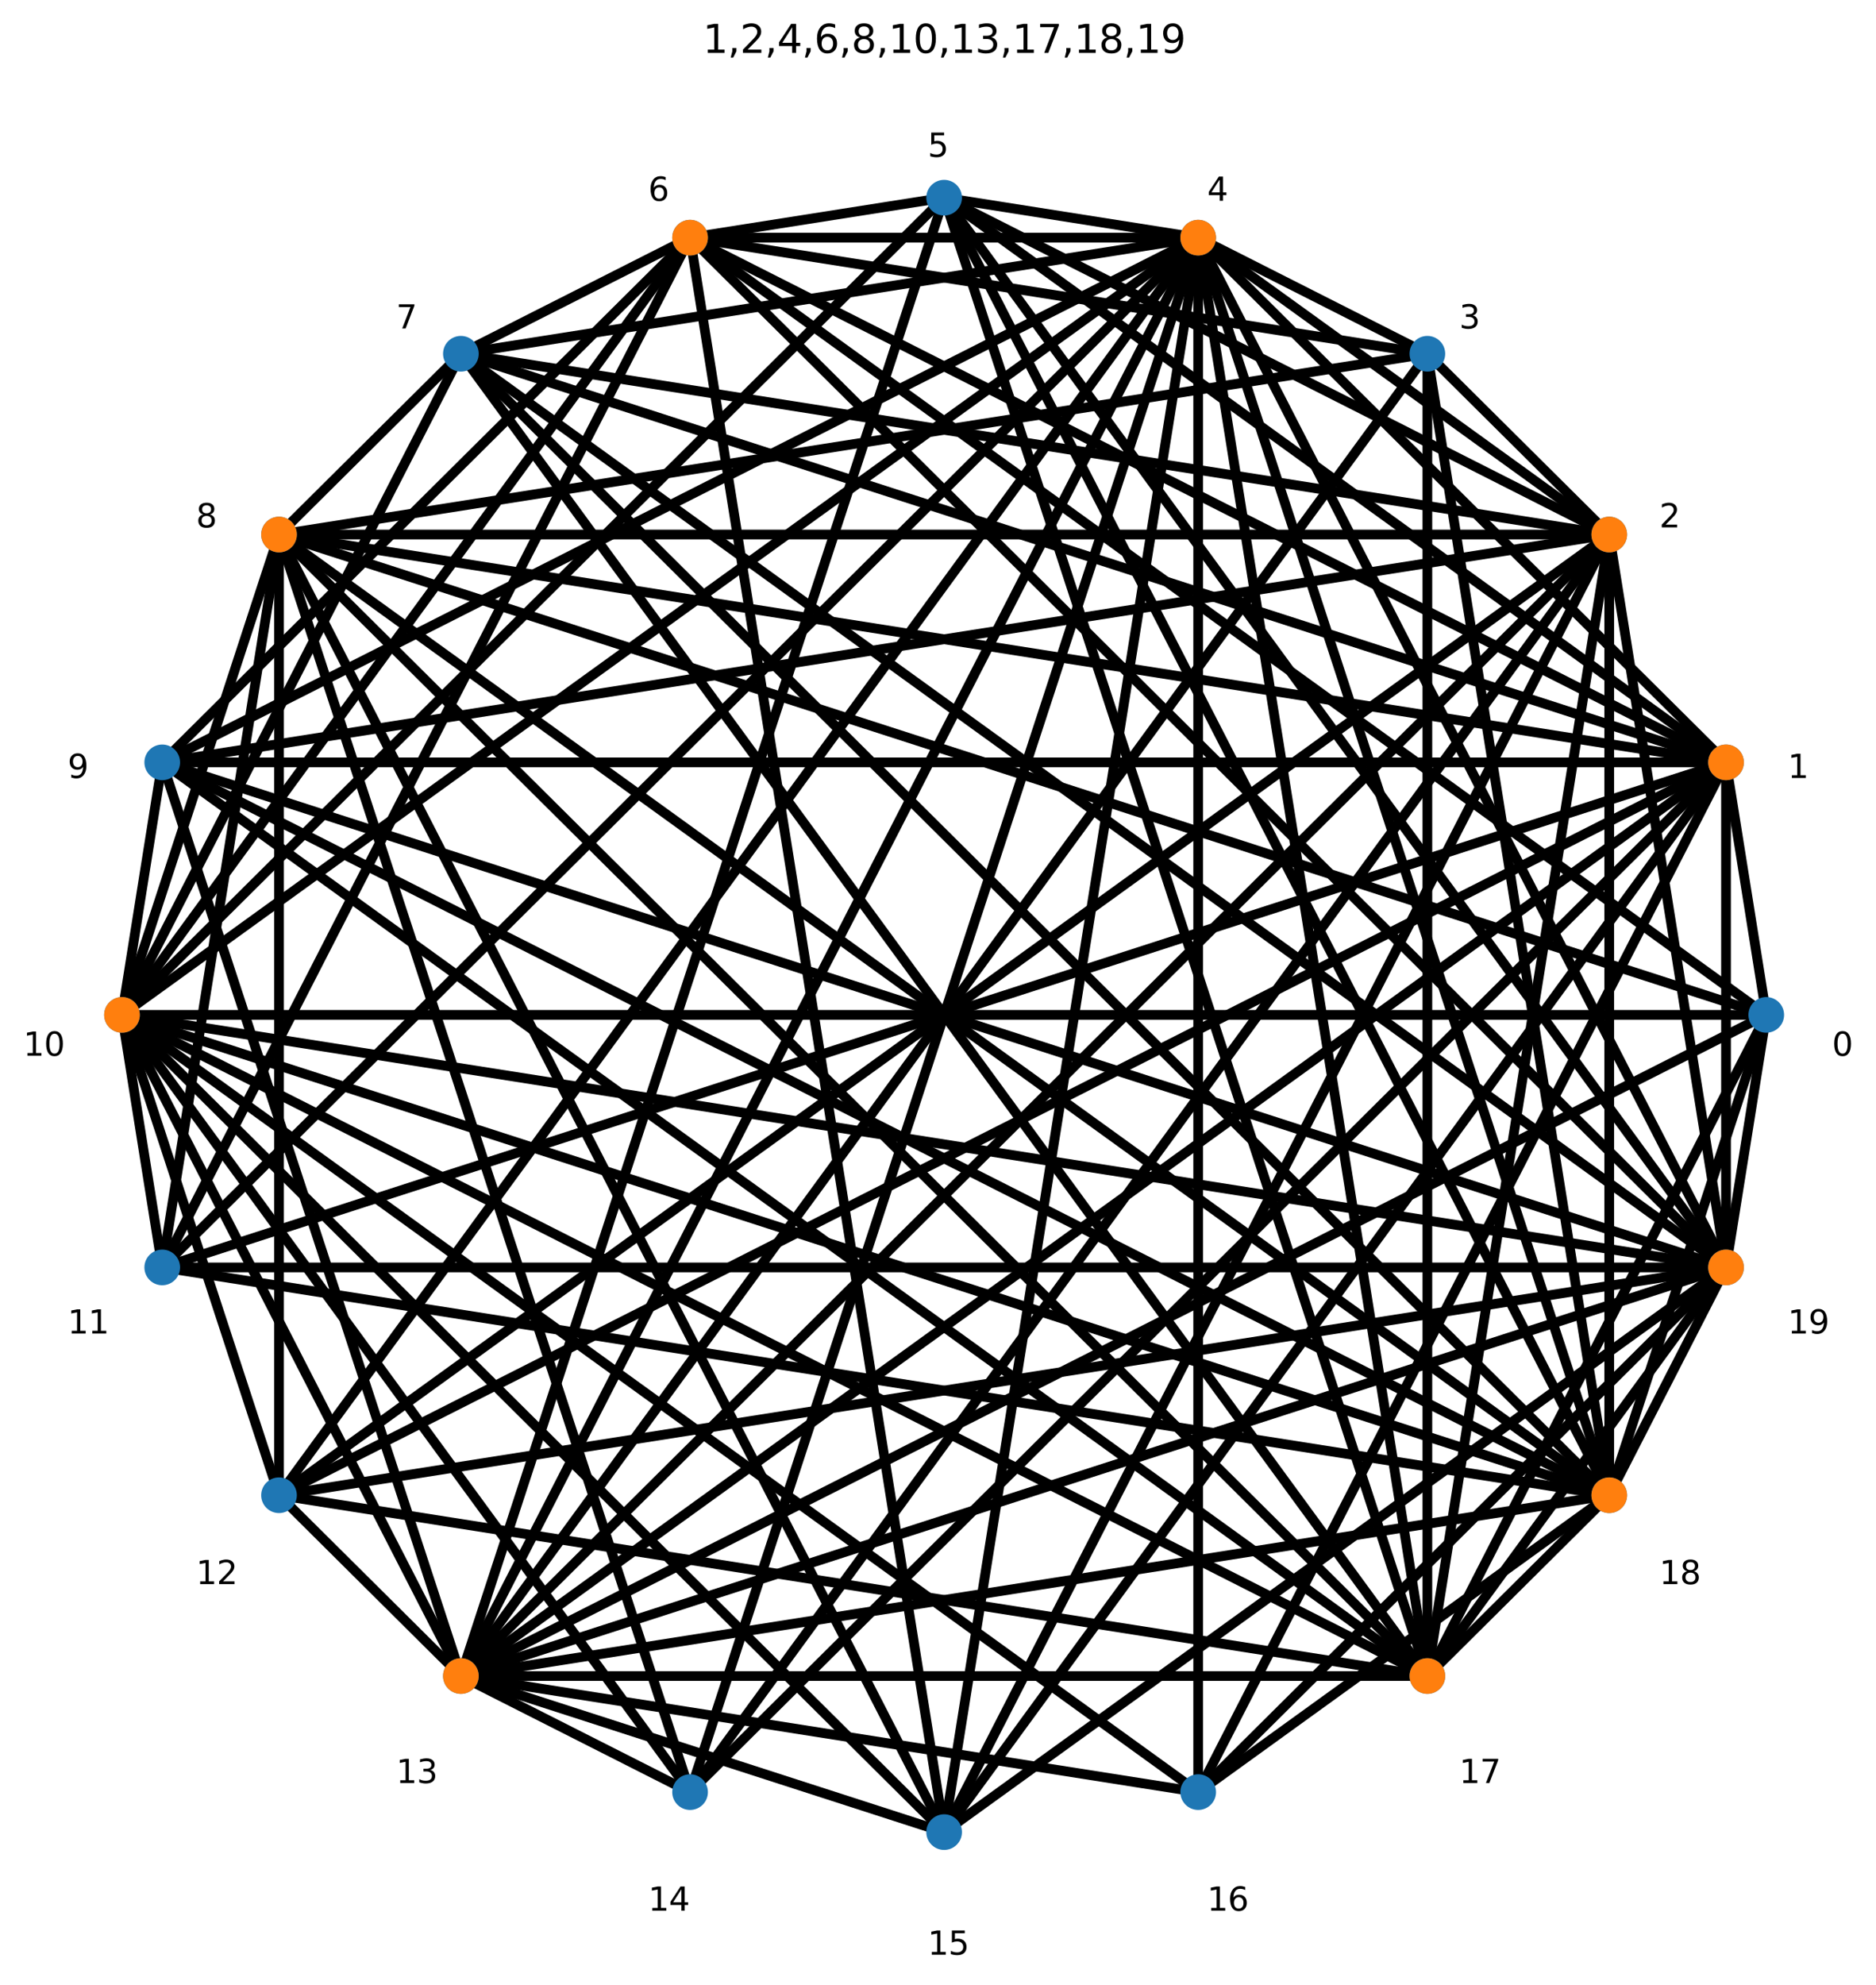 <?xml version="1.0" encoding="utf-8" standalone="no"?>
<!DOCTYPE svg PUBLIC "-//W3C//DTD SVG 1.1//EN"
  "http://www.w3.org/Graphics/SVG/1.1/DTD/svg11.dtd">
<svg xmlns:xlink="http://www.w3.org/1999/xlink" width="578.763pt" height="612.035pt" viewBox="0 0 578.763 612.035" xmlns="http://www.w3.org/2000/svg" version="1.1">
 <defs>
  <style type="text/css">*{stroke-linejoin: round; stroke-linecap: butt}</style>
 </defs>
 <g id="figure_1">
  <g id="patch_1">
   <path d="M 0 612.035 
L 578.763 612.035 
L 578.763 0 
L 0 0 
z
" style="fill: #ffffff"/>
  </g>
  <g id="axes_1">
   <g id="line2d_1">
    <path d="M 142.189 109.083 
L 440.356 516.828 
" clip-path="url(#pd053a92cc1)" style="fill: none; stroke: #000000; stroke-width: 3; stroke-linecap: square"/>
   </g>
   <g id="line2d_2">
    <path d="M 369.651 73.289 
L 50.05 235.083 
" clip-path="url(#pd053a92cc1)" style="fill: none; stroke: #000000; stroke-width: 3; stroke-linecap: square"/>
   </g>
   <g id="line2d_3">
    <path d="M 440.356 109.083 
L 142.189 516.828 
" clip-path="url(#pd053a92cc1)" style="fill: none; stroke: #000000; stroke-width: 3; stroke-linecap: square"/>
   </g>
   <g id="line2d_4">
    <path d="M 291.273 60.956 
L 37.636 312.955 
" clip-path="url(#pd053a92cc1)" style="fill: none; stroke: #000000; stroke-width: 3; stroke-linecap: square"/>
   </g>
   <g id="line2d_5">
    <path d="M 291.273 60.956 
L 532.495 390.828 
" clip-path="url(#pd053a92cc1)" style="fill: none; stroke: #000000; stroke-width: 3; stroke-linecap: square"/>
   </g>
   <g id="line2d_6">
    <path d="M 86.077 164.834 
L 496.469 461.077 
" clip-path="url(#pd053a92cc1)" style="fill: none; stroke: #000000; stroke-width: 3; stroke-linecap: square"/>
   </g>
   <g id="line2d_7">
    <path d="M 50.05 235.083 
L 440.356 516.828 
" clip-path="url(#pd053a92cc1)" style="fill: none; stroke: #000000; stroke-width: 3; stroke-linecap: square"/>
   </g>
   <g id="line2d_8">
    <path d="M 532.495 235.083 
L 291.273 564.956 
" clip-path="url(#pd053a92cc1)" style="fill: none; stroke: #000000; stroke-width: 3; stroke-linecap: square"/>
   </g>
   <g id="line2d_9">
    <path d="M 142.189 516.828 
L 440.356 516.828 
" clip-path="url(#pd053a92cc1)" style="fill: none; stroke: #000000; stroke-width: 3; stroke-linecap: square"/>
   </g>
   <g id="line2d_10">
    <path d="M 212.895 73.289 
L 50.05 390.828 
" clip-path="url(#pd053a92cc1)" style="fill: none; stroke: #000000; stroke-width: 3; stroke-linecap: square"/>
   </g>
   <g id="line2d_11">
    <path d="M 142.189 109.083 
L 37.636 312.955 
" clip-path="url(#pd053a92cc1)" style="fill: none; stroke: #000000; stroke-width: 3; stroke-linecap: square"/>
   </g>
   <g id="line2d_12">
    <path d="M 142.189 109.083 
L 532.495 390.828 
" clip-path="url(#pd053a92cc1)" style="fill: none; stroke: #000000; stroke-width: 3; stroke-linecap: square"/>
   </g>
   <g id="line2d_13">
    <path d="M 496.469 461.077 
L 532.495 390.828 
" clip-path="url(#pd053a92cc1)" style="fill: none; stroke: #000000; stroke-width: 3; stroke-linecap: square"/>
   </g>
   <g id="line2d_14">
    <path d="M 440.356 109.083 
L 212.895 73.289 
" clip-path="url(#pd053a92cc1)" style="fill: none; stroke: #000000; stroke-width: 3; stroke-linecap: square"/>
   </g>
   <g id="line2d_15">
    <path d="M 86.077 164.834 
L 50.05 390.828 
" clip-path="url(#pd053a92cc1)" style="fill: none; stroke: #000000; stroke-width: 3; stroke-linecap: square"/>
   </g>
   <g id="line2d_16">
    <path d="M 50.05 235.083 
L 37.636 312.955 
" clip-path="url(#pd053a92cc1)" style="fill: none; stroke: #000000; stroke-width: 3; stroke-linecap: square"/>
   </g>
   <g id="line2d_17">
    <path d="M 496.469 164.834 
L 369.651 73.289 
" clip-path="url(#pd053a92cc1)" style="fill: none; stroke: #000000; stroke-width: 3; stroke-linecap: square"/>
   </g>
   <g id="line2d_18">
    <path d="M 50.05 235.083 
L 532.495 390.828 
" clip-path="url(#pd053a92cc1)" style="fill: none; stroke: #000000; stroke-width: 3; stroke-linecap: square"/>
   </g>
   <g id="line2d_19">
    <path d="M 532.495 235.083 
L 86.077 164.834 
" clip-path="url(#pd053a92cc1)" style="fill: none; stroke: #000000; stroke-width: 3; stroke-linecap: square"/>
   </g>
   <g id="line2d_20">
    <path d="M 142.189 516.828 
L 532.495 390.828 
" clip-path="url(#pd053a92cc1)" style="fill: none; stroke: #000000; stroke-width: 3; stroke-linecap: square"/>
   </g>
   <g id="line2d_21">
    <path d="M 440.356 109.083 
L 86.077 164.834 
" clip-path="url(#pd053a92cc1)" style="fill: none; stroke: #000000; stroke-width: 3; stroke-linecap: square"/>
   </g>
   <g id="line2d_22">
    <path d="M 440.356 109.083 
L 440.356 516.828 
" clip-path="url(#pd053a92cc1)" style="fill: none; stroke: #000000; stroke-width: 3; stroke-linecap: square"/>
   </g>
   <g id="line2d_23">
    <path d="M 532.495 235.083 
L 532.495 390.828 
" clip-path="url(#pd053a92cc1)" style="fill: none; stroke: #000000; stroke-width: 3; stroke-linecap: square"/>
   </g>
   <g id="line2d_24">
    <path d="M 86.077 461.077 
L 142.189 516.828 
" clip-path="url(#pd053a92cc1)" style="fill: none; stroke: #000000; stroke-width: 3; stroke-linecap: square"/>
   </g>
   <g id="line2d_25">
    <path d="M 369.651 73.289 
L 496.469 461.077 
" clip-path="url(#pd053a92cc1)" style="fill: none; stroke: #000000; stroke-width: 3; stroke-linecap: square"/>
   </g>
   <g id="line2d_26">
    <path d="M 37.636 312.955 
L 291.273 564.956 
" clip-path="url(#pd053a92cc1)" style="fill: none; stroke: #000000; stroke-width: 3; stroke-linecap: square"/>
   </g>
   <g id="line2d_27">
    <path d="M 532.495 235.083 
L 86.077 461.077 
" clip-path="url(#pd053a92cc1)" style="fill: none; stroke: #000000; stroke-width: 3; stroke-linecap: square"/>
   </g>
   <g id="line2d_28">
    <path d="M 142.189 516.828 
L 212.895 552.622 
" clip-path="url(#pd053a92cc1)" style="fill: none; stroke: #000000; stroke-width: 3; stroke-linecap: square"/>
   </g>
   <g id="line2d_29">
    <path d="M 369.651 552.622 
L 532.495 390.828 
" clip-path="url(#pd053a92cc1)" style="fill: none; stroke: #000000; stroke-width: 3; stroke-linecap: square"/>
   </g>
   <g id="line2d_30">
    <path d="M 369.651 73.289 
L 50.05 390.828 
" clip-path="url(#pd053a92cc1)" style="fill: none; stroke: #000000; stroke-width: 3; stroke-linecap: square"/>
   </g>
   <g id="line2d_31">
    <path d="M 291.273 60.956 
L 496.469 461.077 
" clip-path="url(#pd053a92cc1)" style="fill: none; stroke: #000000; stroke-width: 3; stroke-linecap: square"/>
   </g>
   <g id="line2d_32">
    <path d="M 532.495 235.083 
L 291.273 60.956 
" clip-path="url(#pd053a92cc1)" style="fill: none; stroke: #000000; stroke-width: 3; stroke-linecap: square"/>
   </g>
   <g id="line2d_33">
    <path d="M 37.636 312.955 
L 440.356 516.828 
" clip-path="url(#pd053a92cc1)" style="fill: none; stroke: #000000; stroke-width: 3; stroke-linecap: square"/>
   </g>
   <g id="line2d_34">
    <path d="M 142.189 516.828 
L 369.651 552.622 
" clip-path="url(#pd053a92cc1)" style="fill: none; stroke: #000000; stroke-width: 3; stroke-linecap: square"/>
   </g>
   <g id="line2d_35">
    <path d="M 532.495 235.083 
L 212.895 552.622 
" clip-path="url(#pd053a92cc1)" style="fill: none; stroke: #000000; stroke-width: 3; stroke-linecap: square"/>
   </g>
   <g id="line2d_36">
    <path d="M 496.469 164.834 
L 142.189 516.828 
" clip-path="url(#pd053a92cc1)" style="fill: none; stroke: #000000; stroke-width: 3; stroke-linecap: square"/>
   </g>
   <g id="line2d_37">
    <path d="M 86.077 461.077 
L 440.356 516.828 
" clip-path="url(#pd053a92cc1)" style="fill: none; stroke: #000000; stroke-width: 3; stroke-linecap: square"/>
   </g>
   <g id="line2d_38">
    <path d="M 369.651 73.289 
L 142.189 516.828 
" clip-path="url(#pd053a92cc1)" style="fill: none; stroke: #000000; stroke-width: 3; stroke-linecap: square"/>
   </g>
   <g id="line2d_39">
    <path d="M 532.495 235.083 
L 142.189 109.083 
" clip-path="url(#pd053a92cc1)" style="fill: none; stroke: #000000; stroke-width: 3; stroke-linecap: square"/>
   </g>
   <g id="line2d_40">
    <path d="M 37.636 312.955 
L 532.495 390.828 
" clip-path="url(#pd053a92cc1)" style="fill: none; stroke: #000000; stroke-width: 3; stroke-linecap: square"/>
   </g>
   <g id="line2d_41">
    <path d="M 532.495 235.083 
L 369.651 552.622 
" clip-path="url(#pd053a92cc1)" style="fill: none; stroke: #000000; stroke-width: 3; stroke-linecap: square"/>
   </g>
   <g id="line2d_42">
    <path d="M 50.05 390.828 
L 496.469 461.077 
" clip-path="url(#pd053a92cc1)" style="fill: none; stroke: #000000; stroke-width: 3; stroke-linecap: square"/>
   </g>
   <g id="line2d_43">
    <path d="M 544.909 312.955 
L 496.469 461.077 
" clip-path="url(#pd053a92cc1)" style="fill: none; stroke: #000000; stroke-width: 3; stroke-linecap: square"/>
   </g>
   <g id="line2d_44">
    <path d="M 496.469 164.834 
L 291.273 564.956 
" clip-path="url(#pd053a92cc1)" style="fill: none; stroke: #000000; stroke-width: 3; stroke-linecap: square"/>
   </g>
   <g id="line2d_45">
    <path d="M 142.189 516.828 
L 496.469 461.077 
" clip-path="url(#pd053a92cc1)" style="fill: none; stroke: #000000; stroke-width: 3; stroke-linecap: square"/>
   </g>
   <g id="line2d_46">
    <path d="M 212.895 73.289 
L 291.273 564.956 
" clip-path="url(#pd053a92cc1)" style="fill: none; stroke: #000000; stroke-width: 3; stroke-linecap: square"/>
   </g>
   <g id="line2d_47">
    <path d="M 369.651 73.289 
L 212.895 73.289 
" clip-path="url(#pd053a92cc1)" style="fill: none; stroke: #000000; stroke-width: 3; stroke-linecap: square"/>
   </g>
   <g id="line2d_48">
    <path d="M 86.077 461.077 
L 532.495 390.828 
" clip-path="url(#pd053a92cc1)" style="fill: none; stroke: #000000; stroke-width: 3; stroke-linecap: square"/>
   </g>
   <g id="line2d_49">
    <path d="M 291.273 60.956 
L 142.189 516.828 
" clip-path="url(#pd053a92cc1)" style="fill: none; stroke: #000000; stroke-width: 3; stroke-linecap: square"/>
   </g>
   <g id="line2d_50">
    <path d="M 369.651 73.289 
L 291.273 564.956 
" clip-path="url(#pd053a92cc1)" style="fill: none; stroke: #000000; stroke-width: 3; stroke-linecap: square"/>
   </g>
   <g id="line2d_51">
    <path d="M 440.356 516.828 
L 496.469 461.077 
" clip-path="url(#pd053a92cc1)" style="fill: none; stroke: #000000; stroke-width: 3; stroke-linecap: square"/>
   </g>
   <g id="line2d_52">
    <path d="M 86.077 164.834 
L 291.273 564.956 
" clip-path="url(#pd053a92cc1)" style="fill: none; stroke: #000000; stroke-width: 3; stroke-linecap: square"/>
   </g>
   <g id="line2d_53">
    <path d="M 37.636 312.955 
L 86.077 461.077 
" clip-path="url(#pd053a92cc1)" style="fill: none; stroke: #000000; stroke-width: 3; stroke-linecap: square"/>
   </g>
   <g id="line2d_54">
    <path d="M 532.495 235.083 
L 50.05 235.083 
" clip-path="url(#pd053a92cc1)" style="fill: none; stroke: #000000; stroke-width: 3; stroke-linecap: square"/>
   </g>
   <g id="line2d_55">
    <path d="M 496.469 164.834 
L 86.077 164.834 
" clip-path="url(#pd053a92cc1)" style="fill: none; stroke: #000000; stroke-width: 3; stroke-linecap: square"/>
   </g>
   <g id="line2d_56">
    <path d="M 496.469 164.834 
L 440.356 516.828 
" clip-path="url(#pd053a92cc1)" style="fill: none; stroke: #000000; stroke-width: 3; stroke-linecap: square"/>
   </g>
   <g id="line2d_57">
    <path d="M 291.273 60.956 
L 212.895 73.289 
" clip-path="url(#pd053a92cc1)" style="fill: none; stroke: #000000; stroke-width: 3; stroke-linecap: square"/>
   </g>
   <g id="line2d_58">
    <path d="M 440.356 109.083 
L 496.469 461.077 
" clip-path="url(#pd053a92cc1)" style="fill: none; stroke: #000000; stroke-width: 3; stroke-linecap: square"/>
   </g>
   <g id="line2d_59">
    <path d="M 369.651 73.289 
L 440.356 516.828 
" clip-path="url(#pd053a92cc1)" style="fill: none; stroke: #000000; stroke-width: 3; stroke-linecap: square"/>
   </g>
   <g id="line2d_60">
    <path d="M 86.077 164.834 
L 440.356 516.828 
" clip-path="url(#pd053a92cc1)" style="fill: none; stroke: #000000; stroke-width: 3; stroke-linecap: square"/>
   </g>
   <g id="line2d_61">
    <path d="M 37.636 312.955 
L 212.895 552.622 
" clip-path="url(#pd053a92cc1)" style="fill: none; stroke: #000000; stroke-width: 3; stroke-linecap: square"/>
   </g>
   <g id="line2d_62">
    <path d="M 532.495 235.083 
L 50.05 390.828 
" clip-path="url(#pd053a92cc1)" style="fill: none; stroke: #000000; stroke-width: 3; stroke-linecap: square"/>
   </g>
   <g id="line2d_63">
    <path d="M 544.909 312.955 
L 142.189 516.828 
" clip-path="url(#pd053a92cc1)" style="fill: none; stroke: #000000; stroke-width: 3; stroke-linecap: square"/>
   </g>
   <g id="line2d_64">
    <path d="M 496.469 164.834 
L 532.495 390.828 
" clip-path="url(#pd053a92cc1)" style="fill: none; stroke: #000000; stroke-width: 3; stroke-linecap: square"/>
   </g>
   <g id="line2d_65">
    <path d="M 212.895 73.289 
L 37.636 312.955 
" clip-path="url(#pd053a92cc1)" style="fill: none; stroke: #000000; stroke-width: 3; stroke-linecap: square"/>
   </g>
   <g id="line2d_66">
    <path d="M 212.895 73.289 
L 532.495 390.828 
" clip-path="url(#pd053a92cc1)" style="fill: none; stroke: #000000; stroke-width: 3; stroke-linecap: square"/>
   </g>
   <g id="line2d_67">
    <path d="M 142.189 109.083 
L 496.469 461.077 
" clip-path="url(#pd053a92cc1)" style="fill: none; stroke: #000000; stroke-width: 3; stroke-linecap: square"/>
   </g>
   <g id="line2d_68">
    <path d="M 369.651 73.289 
L 37.636 312.955 
" clip-path="url(#pd053a92cc1)" style="fill: none; stroke: #000000; stroke-width: 3; stroke-linecap: square"/>
   </g>
   <g id="line2d_69">
    <path d="M 369.651 73.289 
L 532.495 390.828 
" clip-path="url(#pd053a92cc1)" style="fill: none; stroke: #000000; stroke-width: 3; stroke-linecap: square"/>
   </g>
   <g id="line2d_70">
    <path d="M 86.077 164.834 
L 37.636 312.955 
" clip-path="url(#pd053a92cc1)" style="fill: none; stroke: #000000; stroke-width: 3; stroke-linecap: square"/>
   </g>
   <g id="line2d_71">
    <path d="M 532.495 235.083 
L 369.651 73.289 
" clip-path="url(#pd053a92cc1)" style="fill: none; stroke: #000000; stroke-width: 3; stroke-linecap: square"/>
   </g>
   <g id="line2d_72">
    <path d="M 544.909 312.955 
L 212.895 73.289 
" clip-path="url(#pd053a92cc1)" style="fill: none; stroke: #000000; stroke-width: 3; stroke-linecap: square"/>
   </g>
   <g id="line2d_73">
    <path d="M 496.469 164.834 
L 440.356 109.083 
" clip-path="url(#pd053a92cc1)" style="fill: none; stroke: #000000; stroke-width: 3; stroke-linecap: square"/>
   </g>
   <g id="line2d_74">
    <path d="M 37.636 312.955 
L 369.651 552.622 
" clip-path="url(#pd053a92cc1)" style="fill: none; stroke: #000000; stroke-width: 3; stroke-linecap: square"/>
   </g>
   <g id="line2d_75">
    <path d="M 532.495 235.083 
L 142.189 516.828 
" clip-path="url(#pd053a92cc1)" style="fill: none; stroke: #000000; stroke-width: 3; stroke-linecap: square"/>
   </g>
   <g id="line2d_76">
    <path d="M 50.05 235.083 
L 496.469 461.077 
" clip-path="url(#pd053a92cc1)" style="fill: none; stroke: #000000; stroke-width: 3; stroke-linecap: square"/>
   </g>
   <g id="line2d_77">
    <path d="M 496.469 164.834 
L 86.077 461.077 
" clip-path="url(#pd053a92cc1)" style="fill: none; stroke: #000000; stroke-width: 3; stroke-linecap: square"/>
   </g>
   <g id="line2d_78">
    <path d="M 440.356 109.083 
L 369.651 73.289 
" clip-path="url(#pd053a92cc1)" style="fill: none; stroke: #000000; stroke-width: 3; stroke-linecap: square"/>
   </g>
   <g id="line2d_79">
    <path d="M 369.651 73.289 
L 86.077 461.077 
" clip-path="url(#pd053a92cc1)" style="fill: none; stroke: #000000; stroke-width: 3; stroke-linecap: square"/>
   </g>
   <g id="line2d_80">
    <path d="M 86.077 164.834 
L 86.077 461.077 
" clip-path="url(#pd053a92cc1)" style="fill: none; stroke: #000000; stroke-width: 3; stroke-linecap: square"/>
   </g>
   <g id="line2d_81">
    <path d="M 532.495 235.083 
L 212.895 73.289 
" clip-path="url(#pd053a92cc1)" style="fill: none; stroke: #000000; stroke-width: 3; stroke-linecap: square"/>
   </g>
   <g id="line2d_82">
    <path d="M 544.909 312.955 
L 86.077 164.834 
" clip-path="url(#pd053a92cc1)" style="fill: none; stroke: #000000; stroke-width: 3; stroke-linecap: square"/>
   </g>
   <g id="line2d_83">
    <path d="M 496.469 164.834 
L 291.273 60.956 
" clip-path="url(#pd053a92cc1)" style="fill: none; stroke: #000000; stroke-width: 3; stroke-linecap: square"/>
   </g>
   <g id="line2d_84">
    <path d="M 37.636 312.955 
L 496.469 461.077 
" clip-path="url(#pd053a92cc1)" style="fill: none; stroke: #000000; stroke-width: 3; stroke-linecap: square"/>
   </g>
   <g id="line2d_85">
    <path d="M 544.909 312.955 
L 440.356 516.828 
" clip-path="url(#pd053a92cc1)" style="fill: none; stroke: #000000; stroke-width: 3; stroke-linecap: square"/>
   </g>
   <g id="line2d_86">
    <path d="M 496.469 164.834 
L 212.895 552.622 
" clip-path="url(#pd053a92cc1)" style="fill: none; stroke: #000000; stroke-width: 3; stroke-linecap: square"/>
   </g>
   <g id="line2d_87">
    <path d="M 369.651 73.289 
L 291.273 60.956 
" clip-path="url(#pd053a92cc1)" style="fill: none; stroke: #000000; stroke-width: 3; stroke-linecap: square"/>
   </g>
   <g id="line2d_88">
    <path d="M 369.651 73.289 
L 212.895 552.622 
" clip-path="url(#pd053a92cc1)" style="fill: none; stroke: #000000; stroke-width: 3; stroke-linecap: square"/>
   </g>
   <g id="line2d_89">
    <path d="M 544.909 312.955 
L 532.495 235.083 
" clip-path="url(#pd053a92cc1)" style="fill: none; stroke: #000000; stroke-width: 3; stroke-linecap: square"/>
   </g>
   <g id="line2d_90">
    <path d="M 86.077 164.834 
L 212.895 552.622 
" clip-path="url(#pd053a92cc1)" style="fill: none; stroke: #000000; stroke-width: 3; stroke-linecap: square"/>
   </g>
   <g id="line2d_91">
    <path d="M 37.636 312.955 
L 50.05 390.828 
" clip-path="url(#pd053a92cc1)" style="fill: none; stroke: #000000; stroke-width: 3; stroke-linecap: square"/>
   </g>
   <g id="line2d_92">
    <path d="M 50.05 235.083 
L 142.189 516.828 
" clip-path="url(#pd053a92cc1)" style="fill: none; stroke: #000000; stroke-width: 3; stroke-linecap: square"/>
   </g>
   <g id="line2d_93">
    <path d="M 544.909 312.955 
L 37.636 312.955 
" clip-path="url(#pd053a92cc1)" style="fill: none; stroke: #000000; stroke-width: 3; stroke-linecap: square"/>
   </g>
   <g id="line2d_94">
    <path d="M 496.469 164.834 
L 142.189 109.083 
" clip-path="url(#pd053a92cc1)" style="fill: none; stroke: #000000; stroke-width: 3; stroke-linecap: square"/>
   </g>
   <g id="line2d_95">
    <path d="M 50.05 390.828 
L 532.495 390.828 
" clip-path="url(#pd053a92cc1)" style="fill: none; stroke: #000000; stroke-width: 3; stroke-linecap: square"/>
   </g>
   <g id="line2d_96">
    <path d="M 544.909 312.955 
L 532.495 390.828 
" clip-path="url(#pd053a92cc1)" style="fill: none; stroke: #000000; stroke-width: 3; stroke-linecap: square"/>
   </g>
   <g id="line2d_97">
    <path d="M 212.895 73.289 
L 142.189 109.083 
" clip-path="url(#pd053a92cc1)" style="fill: none; stroke: #000000; stroke-width: 3; stroke-linecap: square"/>
   </g>
   <g id="line2d_98">
    <path d="M 291.273 564.956 
L 532.495 390.828 
" clip-path="url(#pd053a92cc1)" style="fill: none; stroke: #000000; stroke-width: 3; stroke-linecap: square"/>
   </g>
   <g id="line2d_99">
    <path d="M 369.651 552.622 
L 496.469 461.077 
" clip-path="url(#pd053a92cc1)" style="fill: none; stroke: #000000; stroke-width: 3; stroke-linecap: square"/>
   </g>
   <g id="line2d_100">
    <path d="M 369.651 73.289 
L 142.189 109.083 
" clip-path="url(#pd053a92cc1)" style="fill: none; stroke: #000000; stroke-width: 3; stroke-linecap: square"/>
   </g>
   <g id="line2d_101">
    <path d="M 369.651 73.289 
L 369.651 552.622 
" clip-path="url(#pd053a92cc1)" style="fill: none; stroke: #000000; stroke-width: 3; stroke-linecap: square"/>
   </g>
   <g id="line2d_102">
    <path d="M 291.273 60.956 
L 440.356 516.828 
" clip-path="url(#pd053a92cc1)" style="fill: none; stroke: #000000; stroke-width: 3; stroke-linecap: square"/>
   </g>
   <g id="line2d_103">
    <path d="M 440.356 516.828 
L 532.495 390.828 
" clip-path="url(#pd053a92cc1)" style="fill: none; stroke: #000000; stroke-width: 3; stroke-linecap: square"/>
   </g>
   <g id="line2d_104">
    <path d="M 37.636 312.955 
L 142.189 516.828 
" clip-path="url(#pd053a92cc1)" style="fill: none; stroke: #000000; stroke-width: 3; stroke-linecap: square"/>
   </g>
   <g id="line2d_105">
    <path d="M 496.469 164.834 
L 50.05 235.083 
" clip-path="url(#pd053a92cc1)" style="fill: none; stroke: #000000; stroke-width: 3; stroke-linecap: square"/>
   </g>
   <g id="line2d_106">
    <path d="M 496.469 164.834 
L 496.469 461.077 
" clip-path="url(#pd053a92cc1)" style="fill: none; stroke: #000000; stroke-width: 3; stroke-linecap: square"/>
   </g>
   <g id="line2d_107">
    <path d="M 142.189 516.828 
L 291.273 564.956 
" clip-path="url(#pd053a92cc1)" style="fill: none; stroke: #000000; stroke-width: 3; stroke-linecap: square"/>
   </g>
   <g id="line2d_108">
    <path d="M 212.895 73.289 
L 50.05 235.083 
" clip-path="url(#pd053a92cc1)" style="fill: none; stroke: #000000; stroke-width: 3; stroke-linecap: square"/>
   </g>
   <g id="line2d_109">
    <path d="M 142.189 109.083 
L 86.077 164.834 
" clip-path="url(#pd053a92cc1)" style="fill: none; stroke: #000000; stroke-width: 3; stroke-linecap: square"/>
   </g>
   <g id="text_1">
    <!-- 0 -->
    <g transform="translate(565.2 325.555) scale(0.1 -0.1)">
     <defs>
      <path id="DejaVuSans-30" d="M 2034 4250 
Q 1547 4250 1301 3770 
Q 1056 3291 1056 2328 
Q 1056 1369 1301 889 
Q 1547 409 2034 409 
Q 2525 409 2770 889 
Q 3016 1369 3016 2328 
Q 3016 3291 2770 3770 
Q 2525 4250 2034 4250 
z
M 2034 4750 
Q 2819 4750 3233 4129 
Q 3647 3509 3647 2328 
Q 3647 1150 3233 529 
Q 2819 -91 2034 -91 
Q 1250 -91 836 529 
Q 422 1150 422 2328 
Q 422 3509 836 4129 
Q 1250 4750 2034 4750 
z
" transform="scale(0.016)"/>
     </defs>
     <use xlink:href="#DejaVuSans-30"/>
    </g>
   </g>
   <g id="text_2">
    <!-- 1 -->
    <g transform="translate(551.545 239.896) scale(0.1 -0.1)">
     <defs>
      <path id="DejaVuSans-31" d="M 794 531 
L 1825 531 
L 1825 4091 
L 703 3866 
L 703 4441 
L 1819 4666 
L 2450 4666 
L 2450 531 
L 3481 531 
L 3481 0 
L 794 0 
L 794 531 
z
" transform="scale(0.016)"/>
     </defs>
     <use xlink:href="#DejaVuSans-31"/>
    </g>
   </g>
   <g id="text_3">
    <!-- 2 -->
    <g transform="translate(511.916 162.621) scale(0.1 -0.1)">
     <defs>
      <path id="DejaVuSans-32" d="M 1228 531 
L 3431 531 
L 3431 0 
L 469 0 
L 469 531 
Q 828 903 1448 1529 
Q 2069 2156 2228 2338 
Q 2531 2678 2651 2914 
Q 2772 3150 2772 3378 
Q 2772 3750 2511 3984 
Q 2250 4219 1831 4219 
Q 1534 4219 1204 4116 
Q 875 4013 500 3803 
L 500 4441 
Q 881 4594 1212 4672 
Q 1544 4750 1819 4750 
Q 2544 4750 2975 4387 
Q 3406 4025 3406 3419 
Q 3406 3131 3298 2873 
Q 3191 2616 2906 2266 
Q 2828 2175 2409 1742 
Q 1991 1309 1228 531 
z
" transform="scale(0.016)"/>
     </defs>
     <use xlink:href="#DejaVuSans-32"/>
    </g>
   </g>
   <g id="text_4">
    <!-- 3 -->
    <g transform="translate(450.192 101.296) scale(0.1 -0.1)">
     <defs>
      <path id="DejaVuSans-33" d="M 2597 2516 
Q 3050 2419 3304 2112 
Q 3559 1806 3559 1356 
Q 3559 666 3084 287 
Q 2609 -91 1734 -91 
Q 1441 -91 1130 -33 
Q 819 25 488 141 
L 488 750 
Q 750 597 1062 519 
Q 1375 441 1716 441 
Q 2309 441 2620 675 
Q 2931 909 2931 1356 
Q 2931 1769 2642 2001 
Q 2353 2234 1838 2234 
L 1294 2234 
L 1294 2753 
L 1863 2753 
Q 2328 2753 2575 2939 
Q 2822 3125 2822 3475 
Q 2822 3834 2567 4026 
Q 2313 4219 1838 4219 
Q 1578 4219 1281 4162 
Q 984 4106 628 3988 
L 628 4550 
Q 988 4650 1302 4700 
Q 1616 4750 1894 4750 
Q 2613 4750 3031 4423 
Q 3450 4097 3450 3541 
Q 3450 3153 3228 2886 
Q 3006 2619 2597 2516 
z
" transform="scale(0.016)"/>
     </defs>
     <use xlink:href="#DejaVuSans-33"/>
    </g>
   </g>
   <g id="text_5">
    <!-- 4 -->
    <g transform="translate(372.416 61.923) scale(0.1 -0.1)">
     <defs>
      <path id="DejaVuSans-34" d="M 2419 4116 
L 825 1625 
L 2419 1625 
L 2419 4116 
z
M 2253 4666 
L 3047 4666 
L 3047 1625 
L 3713 1625 
L 3713 1100 
L 3047 1100 
L 3047 0 
L 2419 0 
L 2419 1100 
L 313 1100 
L 313 1709 
L 2253 4666 
z
" transform="scale(0.016)"/>
     </defs>
     <use xlink:href="#DejaVuSans-34"/>
    </g>
   </g>
   <g id="text_6">
    <!-- 5 -->
    <g transform="translate(286.2 48.355) scale(0.1 -0.1)">
     <defs>
      <path id="DejaVuSans-35" d="M 691 4666 
L 3169 4666 
L 3169 4134 
L 1269 4134 
L 1269 2991 
Q 1406 3038 1543 3061 
Q 1681 3084 1819 3084 
Q 2600 3084 3056 2656 
Q 3513 2228 3513 1497 
Q 3513 744 3044 326 
Q 2575 -91 1722 -91 
Q 1428 -91 1123 -41 
Q 819 9 494 109 
L 494 744 
Q 775 591 1075 516 
Q 1375 441 1709 441 
Q 2250 441 2565 725 
Q 2881 1009 2881 1497 
Q 2881 1984 2565 2268 
Q 2250 2553 1709 2553 
Q 1456 2553 1204 2497 
Q 953 2441 691 2322 
L 691 4666 
z
" transform="scale(0.016)"/>
     </defs>
     <use xlink:href="#DejaVuSans-35"/>
    </g>
   </g>
   <g id="text_7">
    <!-- 6 -->
    <g transform="translate(199.984 61.923) scale(0.1 -0.1)">
     <defs>
      <path id="DejaVuSans-36" d="M 2113 2584 
Q 1688 2584 1439 2293 
Q 1191 2003 1191 1497 
Q 1191 994 1439 701 
Q 1688 409 2113 409 
Q 2538 409 2786 701 
Q 3034 994 3034 1497 
Q 3034 2003 2786 2293 
Q 2538 2584 2113 2584 
z
M 3366 4563 
L 3366 3988 
Q 3128 4100 2886 4159 
Q 2644 4219 2406 4219 
Q 1781 4219 1451 3797 
Q 1122 3375 1075 2522 
Q 1259 2794 1537 2939 
Q 1816 3084 2150 3084 
Q 2853 3084 3261 2657 
Q 3669 2231 3669 1497 
Q 3669 778 3244 343 
Q 2819 -91 2113 -91 
Q 1303 -91 875 529 
Q 447 1150 447 2328 
Q 447 3434 972 4092 
Q 1497 4750 2381 4750 
Q 2619 4750 2861 4703 
Q 3103 4656 3366 4563 
z
" transform="scale(0.016)"/>
     </defs>
     <use xlink:href="#DejaVuSans-36"/>
    </g>
   </g>
   <g id="text_8">
    <!-- 7 -->
    <g transform="translate(122.208 101.296) scale(0.1 -0.1)">
     <defs>
      <path id="DejaVuSans-37" d="M 525 4666 
L 3525 4666 
L 3525 4397 
L 1831 0 
L 1172 0 
L 2766 4134 
L 525 4134 
L 525 4666 
z
" transform="scale(0.016)"/>
     </defs>
     <use xlink:href="#DejaVuSans-37"/>
    </g>
   </g>
   <g id="text_9">
    <!-- 8 -->
    <g transform="translate(60.484 162.621) scale(0.1 -0.1)">
     <defs>
      <path id="DejaVuSans-38" d="M 2034 2216 
Q 1584 2216 1326 1975 
Q 1069 1734 1069 1313 
Q 1069 891 1326 650 
Q 1584 409 2034 409 
Q 2484 409 2743 651 
Q 3003 894 3003 1313 
Q 3003 1734 2745 1975 
Q 2488 2216 2034 2216 
z
M 1403 2484 
Q 997 2584 770 2862 
Q 544 3141 544 3541 
Q 544 4100 942 4425 
Q 1341 4750 2034 4750 
Q 2731 4750 3128 4425 
Q 3525 4100 3525 3541 
Q 3525 3141 3298 2862 
Q 3072 2584 2669 2484 
Q 3125 2378 3379 2068 
Q 3634 1759 3634 1313 
Q 3634 634 3220 271 
Q 2806 -91 2034 -91 
Q 1263 -91 848 271 
Q 434 634 434 1313 
Q 434 1759 690 2068 
Q 947 2378 1403 2484 
z
M 1172 3481 
Q 1172 3119 1398 2916 
Q 1625 2713 2034 2713 
Q 2441 2713 2670 2916 
Q 2900 3119 2900 3481 
Q 2900 3844 2670 4047 
Q 2441 4250 2034 4250 
Q 1625 4250 1398 4047 
Q 1172 3844 1172 3481 
z
" transform="scale(0.016)"/>
     </defs>
     <use xlink:href="#DejaVuSans-38"/>
    </g>
   </g>
   <g id="text_10">
    <!-- 9 -->
    <g transform="translate(20.855 239.896) scale(0.1 -0.1)">
     <defs>
      <path id="DejaVuSans-39" d="M 703 97 
L 703 672 
Q 941 559 1184 500 
Q 1428 441 1663 441 
Q 2288 441 2617 861 
Q 2947 1281 2994 2138 
Q 2813 1869 2534 1725 
Q 2256 1581 1919 1581 
Q 1219 1581 811 2004 
Q 403 2428 403 3163 
Q 403 3881 828 4315 
Q 1253 4750 1959 4750 
Q 2769 4750 3195 4129 
Q 3622 3509 3622 2328 
Q 3622 1225 3098 567 
Q 2575 -91 1691 -91 
Q 1453 -91 1209 -44 
Q 966 3 703 97 
z
M 1959 2075 
Q 2384 2075 2632 2365 
Q 2881 2656 2881 3163 
Q 2881 3666 2632 3958 
Q 2384 4250 1959 4250 
Q 1534 4250 1286 3958 
Q 1038 3666 1038 3163 
Q 1038 2656 1286 2365 
Q 1534 2075 1959 2075 
z
" transform="scale(0.016)"/>
     </defs>
     <use xlink:href="#DejaVuSans-39"/>
    </g>
   </g>
   <g id="text_11">
    <!-- 10 -->
    <g transform="translate(7.2 325.555) scale(0.1 -0.1)">
     <use xlink:href="#DejaVuSans-31"/>
     <use xlink:href="#DejaVuSans-30" x="63.623"/>
    </g>
   </g>
   <g id="text_12">
    <!-- 11 -->
    <g transform="translate(20.855 411.215) scale(0.1 -0.1)">
     <use xlink:href="#DejaVuSans-31"/>
     <use xlink:href="#DejaVuSans-31" x="63.623"/>
    </g>
   </g>
   <g id="text_13">
    <!-- 12 -->
    <g transform="translate(60.484 488.49) scale(0.1 -0.1)">
     <use xlink:href="#DejaVuSans-31"/>
     <use xlink:href="#DejaVuSans-32" x="63.623"/>
    </g>
   </g>
   <g id="text_14">
    <!-- 13 -->
    <g transform="translate(122.208 549.815) scale(0.1 -0.1)">
     <use xlink:href="#DejaVuSans-31"/>
     <use xlink:href="#DejaVuSans-33" x="63.623"/>
    </g>
   </g>
   <g id="text_15">
    <!-- 14 -->
    <g transform="translate(199.984 589.188) scale(0.1 -0.1)">
     <use xlink:href="#DejaVuSans-31"/>
     <use xlink:href="#DejaVuSans-34" x="63.623"/>
    </g>
   </g>
   <g id="text_16">
    <!-- 15 -->
    <g transform="translate(286.2 602.755) scale(0.1 -0.1)">
     <use xlink:href="#DejaVuSans-31"/>
     <use xlink:href="#DejaVuSans-35" x="63.623"/>
    </g>
   </g>
   <g id="text_17">
    <!-- 16 -->
    <g transform="translate(372.416 589.188) scale(0.1 -0.1)">
     <use xlink:href="#DejaVuSans-31"/>
     <use xlink:href="#DejaVuSans-36" x="63.623"/>
    </g>
   </g>
   <g id="text_18">
    <!-- 17 -->
    <g transform="translate(450.192 549.815) scale(0.1 -0.1)">
     <use xlink:href="#DejaVuSans-31"/>
     <use xlink:href="#DejaVuSans-37" x="63.623"/>
    </g>
   </g>
   <g id="text_19">
    <!-- 18 -->
    <g transform="translate(511.916 488.49) scale(0.1 -0.1)">
     <use xlink:href="#DejaVuSans-31"/>
     <use xlink:href="#DejaVuSans-38" x="63.623"/>
    </g>
   </g>
   <g id="text_20">
    <!-- 19 -->
    <g transform="translate(551.545 411.215) scale(0.1 -0.1)">
     <use xlink:href="#DejaVuSans-31"/>
     <use xlink:href="#DejaVuSans-39" x="63.623"/>
    </g>
   </g>
   <g id="text_21">
    <!-- 1,2,4,6,8,10,13,17,18,19 -->
    <g transform="translate(216.848 16.318) scale(0.12 -0.12)">
     <defs>
      <path id="DejaVuSans-2c" d="M 750 794 
L 1409 794 
L 1409 256 
L 897 -744 
L 494 -744 
L 750 256 
L 750 794 
z
" transform="scale(0.016)"/>
     </defs>
     <use xlink:href="#DejaVuSans-31"/>
     <use xlink:href="#DejaVuSans-2c" x="63.623"/>
     <use xlink:href="#DejaVuSans-32" x="95.41"/>
     <use xlink:href="#DejaVuSans-2c" x="159.033"/>
     <use xlink:href="#DejaVuSans-34" x="190.82"/>
     <use xlink:href="#DejaVuSans-2c" x="254.443"/>
     <use xlink:href="#DejaVuSans-36" x="286.23"/>
     <use xlink:href="#DejaVuSans-2c" x="349.854"/>
     <use xlink:href="#DejaVuSans-38" x="381.641"/>
     <use xlink:href="#DejaVuSans-2c" x="445.264"/>
     <use xlink:href="#DejaVuSans-31" x="477.051"/>
     <use xlink:href="#DejaVuSans-30" x="540.674"/>
     <use xlink:href="#DejaVuSans-2c" x="604.297"/>
     <use xlink:href="#DejaVuSans-31" x="636.084"/>
     <use xlink:href="#DejaVuSans-33" x="699.707"/>
     <use xlink:href="#DejaVuSans-2c" x="763.33"/>
     <use xlink:href="#DejaVuSans-31" x="795.117"/>
     <use xlink:href="#DejaVuSans-37" x="858.74"/>
     <use xlink:href="#DejaVuSans-2c" x="922.363"/>
     <use xlink:href="#DejaVuSans-31" x="954.15"/>
     <use xlink:href="#DejaVuSans-38" x="1017.773"/>
     <use xlink:href="#DejaVuSans-2c" x="1081.396"/>
     <use xlink:href="#DejaVuSans-31" x="1113.184"/>
     <use xlink:href="#DejaVuSans-39" x="1176.807"/>
    </g>
    <!--  -->
    <g transform="translate(291.273 29.756) scale(0.12 -0.12)"/>
   </g>
   <g id="PathCollection_1">
    <defs>
     <path id="m8969a0d18e" d="M 0 5 
C 1.326 5 2.598 4.473 3.536 3.536 
C 4.473 2.598 5 1.326 5 0 
C 5 -1.326 4.473 -2.598 3.536 -3.536 
C 2.598 -4.473 1.326 -5 0 -5 
C -1.326 -5 -2.598 -4.473 -3.536 -3.536 
C -4.473 -2.598 -5 -1.326 -5 0 
C -5 1.326 -4.473 2.598 -3.536 3.536 
C -2.598 4.473 -1.326 5 0 5 
z
" style="stroke: #1f77b4"/>
    </defs>
    <g clip-path="url(#pd053a92cc1)">
     <use xlink:href="#m8969a0d18e" x="544.909" y="312.955" style="fill: #1f77b4; stroke: #1f77b4"/>
     <use xlink:href="#m8969a0d18e" x="532.495" y="235.083" style="fill: #1f77b4; stroke: #1f77b4"/>
     <use xlink:href="#m8969a0d18e" x="496.469" y="164.834" style="fill: #1f77b4; stroke: #1f77b4"/>
     <use xlink:href="#m8969a0d18e" x="440.356" y="109.083" style="fill: #1f77b4; stroke: #1f77b4"/>
     <use xlink:href="#m8969a0d18e" x="369.651" y="73.289" style="fill: #1f77b4; stroke: #1f77b4"/>
     <use xlink:href="#m8969a0d18e" x="291.273" y="60.956" style="fill: #1f77b4; stroke: #1f77b4"/>
     <use xlink:href="#m8969a0d18e" x="212.895" y="73.289" style="fill: #1f77b4; stroke: #1f77b4"/>
     <use xlink:href="#m8969a0d18e" x="142.189" y="109.083" style="fill: #1f77b4; stroke: #1f77b4"/>
     <use xlink:href="#m8969a0d18e" x="86.077" y="164.834" style="fill: #1f77b4; stroke: #1f77b4"/>
     <use xlink:href="#m8969a0d18e" x="50.05" y="235.083" style="fill: #1f77b4; stroke: #1f77b4"/>
     <use xlink:href="#m8969a0d18e" x="37.636" y="312.955" style="fill: #1f77b4; stroke: #1f77b4"/>
     <use xlink:href="#m8969a0d18e" x="50.05" y="390.828" style="fill: #1f77b4; stroke: #1f77b4"/>
     <use xlink:href="#m8969a0d18e" x="86.077" y="461.077" style="fill: #1f77b4; stroke: #1f77b4"/>
     <use xlink:href="#m8969a0d18e" x="142.189" y="516.828" style="fill: #1f77b4; stroke: #1f77b4"/>
     <use xlink:href="#m8969a0d18e" x="212.895" y="552.622" style="fill: #1f77b4; stroke: #1f77b4"/>
     <use xlink:href="#m8969a0d18e" x="291.273" y="564.956" style="fill: #1f77b4; stroke: #1f77b4"/>
     <use xlink:href="#m8969a0d18e" x="369.651" y="552.622" style="fill: #1f77b4; stroke: #1f77b4"/>
     <use xlink:href="#m8969a0d18e" x="440.356" y="516.828" style="fill: #1f77b4; stroke: #1f77b4"/>
     <use xlink:href="#m8969a0d18e" x="496.469" y="461.077" style="fill: #1f77b4; stroke: #1f77b4"/>
     <use xlink:href="#m8969a0d18e" x="532.495" y="390.828" style="fill: #1f77b4; stroke: #1f77b4"/>
    </g>
   </g>
   <g id="PathCollection_2">
    <defs>
     <path id="m99b781653c" d="M 0 5 
C 1.326 5 2.598 4.473 3.536 3.536 
C 4.473 2.598 5 1.326 5 0 
C 5 -1.326 4.473 -2.598 3.536 -3.536 
C 2.598 -4.473 1.326 -5 0 -5 
C -1.326 -5 -2.598 -4.473 -3.536 -3.536 
C -4.473 -2.598 -5 -1.326 -5 0 
C -5 1.326 -4.473 2.598 -3.536 3.536 
C -2.598 4.473 -1.326 5 0 5 
z
" style="stroke: #ff7f0e"/>
    </defs>
    <g clip-path="url(#pd053a92cc1)">
     <use xlink:href="#m99b781653c" x="532.495" y="235.083" style="fill: #ff7f0e; stroke: #ff7f0e"/>
     <use xlink:href="#m99b781653c" x="496.469" y="164.834" style="fill: #ff7f0e; stroke: #ff7f0e"/>
     <use xlink:href="#m99b781653c" x="369.651" y="73.289" style="fill: #ff7f0e; stroke: #ff7f0e"/>
     <use xlink:href="#m99b781653c" x="212.895" y="73.289" style="fill: #ff7f0e; stroke: #ff7f0e"/>
     <use xlink:href="#m99b781653c" x="86.077" y="164.834" style="fill: #ff7f0e; stroke: #ff7f0e"/>
     <use xlink:href="#m99b781653c" x="37.636" y="312.955" style="fill: #ff7f0e; stroke: #ff7f0e"/>
     <use xlink:href="#m99b781653c" x="142.189" y="516.828" style="fill: #ff7f0e; stroke: #ff7f0e"/>
     <use xlink:href="#m99b781653c" x="440.356" y="516.828" style="fill: #ff7f0e; stroke: #ff7f0e"/>
     <use xlink:href="#m99b781653c" x="496.469" y="461.077" style="fill: #ff7f0e; stroke: #ff7f0e"/>
     <use xlink:href="#m99b781653c" x="532.495" y="390.828" style="fill: #ff7f0e; stroke: #ff7f0e"/>
    </g>
   </g>
  </g>
 </g>
 <defs>
  <clipPath id="pd053a92cc1">
   <rect x="12.273" y="35.755" width="558" height="554.4"/>
  </clipPath>
 </defs>
</svg>
